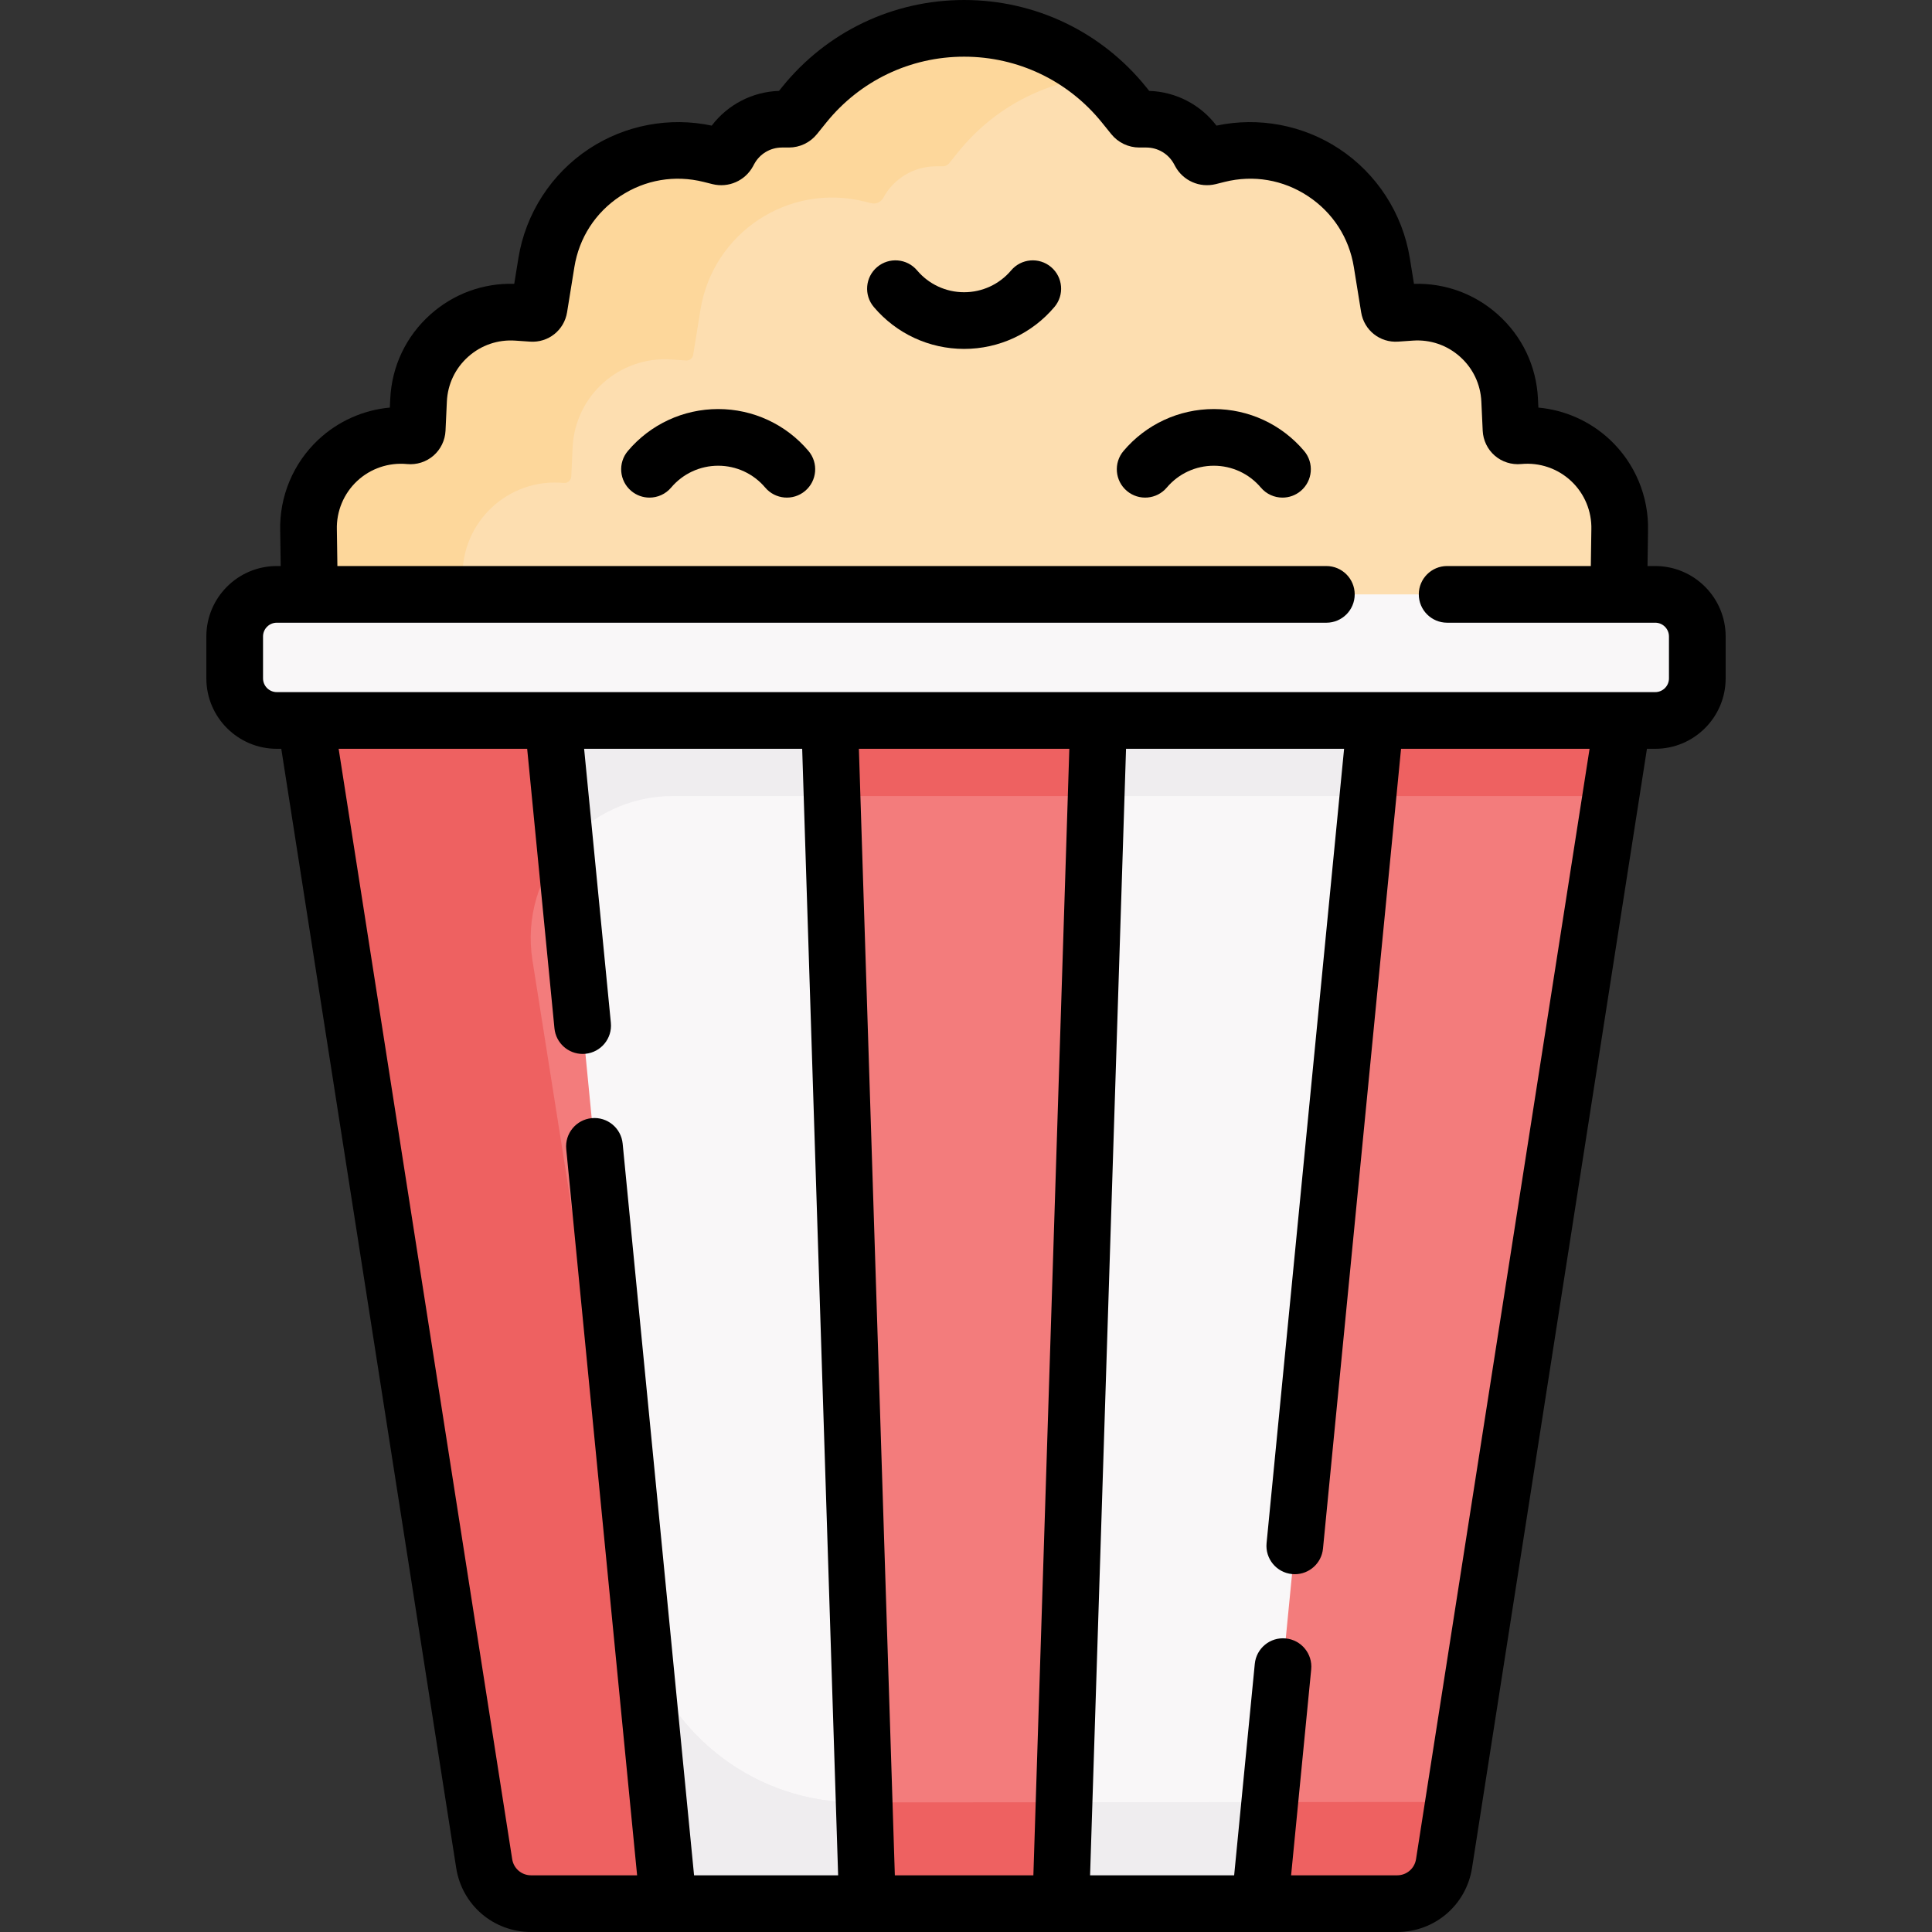 <svg id="Capa_1" enable-background="new 0 0 511.264 511.264" height="512" viewBox="0 0 511.264 511.264" width="512" xmlns="http://www.w3.org/2000/svg"><rect x="0" y="0" width="511.264" height="511.264" fill="#333333" stroke="none"/><g><path d="m428.41 154.634.208-14.27c.421-14.695-12.131-26.433-26.765-25.031l-.048.005c-1.012.097-1.898-.672-1.946-1.687l-.36-7.744c-.636-13.695-12.409-24.189-26.086-23.252l-3.935.269c-.917.063-1.73-.583-1.877-1.49l-1.929-11.941c-3.299-20.42-23.362-33.646-43.429-28.629l-2.33.583c-.923.231-1.884-.194-2.335-1.031l-.294-.547c-2.762-5.13-8.118-8.329-13.945-8.329h-1.826c-.629 0-1.223-.284-1.618-.773l-2.451-3.038c-21.763-26.97-62.864-26.97-84.627 0l-2.451 3.038c-.395.489-.989.773-1.618.773h-1.826c-5.826 0-11.182 3.199-13.945 8.329l-.294.547c-.451.837-1.412 1.262-2.335 1.031l-2.33-.583c-20.067-5.017-40.13 8.209-43.429 28.629l-1.929 11.941c-.147.907-.96 1.553-1.877 1.49l-3.935-.269c-13.678-.936-25.451 9.558-26.086 23.252l-.36 7.744c-.047 1.015-.934 1.784-1.946 1.687l-.048-.005c-14.633-1.402-27.185 10.337-26.765 25.031l.208 14.27 4.576 29.009h338.428z" fill="#fddeb0"/><g><path d="m122.625 167.108-.208-14.27c-.421-14.694 12.131-26.433 26.765-25.031 1.037.1 1.947-.688 1.996-1.729l.357-7.697c.636-13.695 12.409-24.189 26.086-23.253l3.935.269c.917.063 1.73-.583 1.877-1.49l1.929-11.941c3.299-20.42 23.362-33.646 43.429-28.629l1.728.432c1.277.319 2.608-.269 3.232-1.427 2.762-5.13 8.118-8.329 13.945-8.329h1.826c.628 0 1.223-.284 1.618-.773l2.451-3.038c9.552-11.837 22.856-18.477 36.588-19.923-22.726-19.22-57.835-16.746-77.359 7.45l-2.451 3.038c-.395.489-.989.773-1.618.773h-1.826c-5.826 0-11.182 3.199-13.945 8.329l-.294.547c-.451.837-1.412 1.262-2.335 1.031l-2.33-.583c-20.067-5.017-40.13 8.209-43.429 28.629l-1.929 11.941c-.147.907-.96 1.553-1.877 1.49l-3.935-.269c-13.678-.936-25.451 9.557-26.086 23.252l-.36 7.743c-.047 1.015-.934 1.784-1.946 1.688l-.048-.005c-14.633-1.402-27.185 10.337-26.765 25.031l.208 14.27 4.577 29.009h38.803z" fill="#fdd79b"/></g><g><path d="m425.295 169.714h-344.443v20.944l47.28 302.48c.95 6.12 6.22 10.63 12.41 10.63h36.32l4.875-7.427 33.901-2.583 13.904 10.01h51.18l8.163-7.762 41.701 1.438 2.816 6.324h36.32c6.19 0 11.46-4.51 12.41-10.63l47.28-302.48z" fill="#f37c7c"/><path d="m429.412 190.658-4.117-20.944h-295.719v12.761l-2.018-12.761h-46.706v20.944l47.28 302.48c.95 6.12 6.22 10.63 12.41 10.63h36.32l3.17-8.803 45.221-.626 4.289 9.429h51.18l13.653-10.899 31.504 2.614 7.522 8.285h36.32c6.19 0 11.46-4.51 12.41-10.63l2.545-16.282-158.132.107c-29.023.02-53.744-21.085-58.276-49.752l-27.357-173.038c-3.612-22.848 14.046-43.518 37.178-43.518h248.196z" fill="#ee6161"/><path d="m438.023 190.654h-364.782c-6.149 0-11.134-4.985-11.134-11.134v-11.096c0-6.149 4.985-11.134 11.134-11.134h364.782c6.149 0 11.134 4.985 11.134 11.134v11.096c0 6.149-4.985 11.134-11.134 11.134z" fill="#f9f7f8"/><g id="XMLID_176_"><g><g><path d="m219.542 190.658 10 313.11h-52.68l-30.55-313.11z" fill="#f9f7f8"/><g><g fill="#efedef"><path d="m220.18 210.654-.639-19.996h-73.23l3.23 33.108c6.854-7.978 17.02-13.112 28.548-13.112z"/><path d="m226.545 476.963c-26.152.018-48.804-17.121-56.346-41.485l6.663 68.29 3.17-8.803 45.221-.626 4.289 9.429-.856-26.807z"/></g></g><path d="m363.952 190.658-30.55 313.11h-52.68l10-313.11z" fill="#f9f7f8"/><g fill="#efedef"><path d="m363.952 190.658h-73.23l-.639 19.996h71.918z"/><path d="m281.579 476.926-.857 26.842 13.653-10.899 31.505 2.615 7.522 8.284 2.622-26.879z"/></g></g></g></g></g><path d="m170.199 435.478 6.663 68.29h52.68l-.856-26.807-2.141.001c-26.152.018-48.803-17.12-56.346-41.484z" fill="#efedef"/><path d="m281.579 476.926-.857 26.842h52.68l2.622-26.879z" fill="#efedef"/><g><path d="m438.023 149.79h-2.042l.135-9.271c.244-9.132-3.44-17.944-10.113-24.185-5.216-4.878-11.877-7.829-18.904-8.475l-.107-2.301c-.402-8.655-4.186-16.598-10.654-22.363-6.15-5.482-13.98-8.317-22.16-8.086l-1.101-6.812c-1.906-11.8-8.723-22.34-18.702-28.919-9.553-6.299-21.298-8.501-32.461-6.135-4.216-5.549-10.728-8.958-17.798-9.191l-.834-1.034c-11.803-14.628-29.354-23.018-48.15-23.018s-36.347 8.39-48.15 23.018l-.835 1.034c-7.07.233-13.582 3.643-17.798 9.191-11.161-2.367-22.907-.164-32.461 6.135-9.979 6.579-16.796 17.119-18.702 28.918l-1.101 6.813c-8.169-.237-16.01 2.604-22.16 8.086-6.468 5.766-10.252 13.708-10.654 22.364l-.107 2.296c-7.012.644-13.683 3.596-18.904 8.479-6.673 6.241-10.357 15.053-10.113 24.185l.135 9.271h-1.042c-10.275 0-18.634 8.359-18.634 18.634v11.096c0 10.275 8.359 18.634 18.634 18.634h1.194l46.286 296.147c1.536 9.829 9.872 16.962 19.82 16.962h229.184c9.948 0 18.284-7.134 19.82-16.962l46.286-296.147h2.194c10.275 0 18.634-8.359 18.634-18.634v-11.096c-.001-10.275-8.36-18.634-18.635-18.634zm-155.047 48.364-9.514 298.109h-36.66l-9.514-298.109zm-147.435 293.831-45.924-293.831h49.889l7.219 73.974c.378 3.875 3.641 6.772 7.456 6.772.244 0 .49-.012.737-.036 4.123-.402 7.138-4.07 6.736-8.193l-7.077-72.517h57.704l9.514 298.109h-38.125l-18.897-193.63c-.402-4.123-4.075-7.142-8.193-6.736-4.123.402-7.138 4.07-6.736 8.193l18.755 192.173h-28.059c-2.509.001-4.612-1.799-4.999-4.278zm239.182 0c-.387 2.479-2.49 4.279-5 4.279h-28.059l5.318-54.492c.402-4.123-2.613-7.791-6.736-8.193-4.136-.408-7.791 2.614-8.193 6.736l-5.46 55.949h-38.125l9.514-298.109h57.704l-20.513 210.198c-.402 4.123 2.613 7.791 6.736 8.193.248.024.494.036.737.036 3.814 0 7.078-2.897 7.456-6.772l20.656-211.655h49.889zm66.934-312.465c0 2.004-1.63 3.634-3.634 3.634h-364.782c-2.004 0-3.634-1.63-3.634-3.634v-11.096c0-2.003 1.63-3.634 3.634-3.634h277.753c4.142 0 7.5-3.358 7.5-7.5s-3.358-7.5-7.5-7.5h-261.71l-.139-9.535c0-.035-.001-.07-.002-.105-.139-4.855 1.816-9.542 5.363-12.86s8.359-4.957 13.235-4.486c2.523.242 5.055-.57 6.964-2.225 1.91-1.656 3.073-4.053 3.191-6.58l.359-7.744c.213-4.591 2.221-8.804 5.651-11.862 3.431-3.057 7.845-4.568 12.431-4.256l3.938.27c4.82.331 9.022-3.016 9.791-7.776l1.929-11.941c1.257-7.778 5.571-14.45 12.15-18.787s14.411-5.671 22.056-3.762l2.331.583c4.251 1.063 8.678-.891 10.756-4.752l.294-.547c1.456-2.704 4.269-4.384 7.341-4.384h1.826c2.909 0 5.626-1.298 7.454-3.563l2.452-3.038c8.942-11.084 22.238-17.44 36.477-17.44s27.535 6.356 36.477 17.438l2.452 3.039c1.828 2.264 4.544 3.563 7.454 3.563h1.826c3.072 0 5.885 1.68 7.341 4.384l.293.545c2.079 3.863 6.504 5.815 10.758 4.753l2.33-.583c7.644-1.911 15.477-.575 22.056 3.762s10.893 11.009 12.15 18.788l1.929 11.939c.769 4.762 4.974 8.114 9.793 7.777l3.935-.27c4.577-.314 9 1.197 12.431 4.256s5.438 7.271 5.651 11.862l.36 7.746c.118 2.525 1.281 4.922 3.19 6.578 1.91 1.655 4.448 2.467 7.01 2.221 4.836-.464 9.642 1.174 13.189 4.491 3.547 3.318 5.502 8.005 5.363 12.86-.001.035-.001.07-.002.105l-.139 9.535h-38.024c-4.142 0-7.5 3.358-7.5 7.5s3.358 7.5 7.5 7.5h55.067c2.004 0 3.634 1.63 3.634 3.634v11.097z"/><path d="m278.144 70.667c-3.164-2.674-7.896-2.275-10.569.889-3.102 3.671-7.637 5.777-12.443 5.777s-9.341-2.105-12.443-5.777c-2.673-3.164-7.405-3.562-10.569-.889s-3.562 7.405-.889 10.569c5.958 7.052 14.669 11.096 23.901 11.096s17.943-4.044 23.901-11.096c2.673-3.164 2.275-7.896-.889-10.569z"/><path d="m190.052 108.246c-.001 0 0 0 0 0-9.231 0-17.944 4.045-23.902 11.096-2.673 3.164-2.275 7.896.889 10.569 1.408 1.19 3.127 1.771 4.836 1.771 2.132 0 4.25-.904 5.733-2.66 3.102-3.671 7.637-5.777 12.443-5.777s9.341 2.105 12.443 5.777c2.673 3.164 7.405 3.562 10.569.889s3.562-7.405.889-10.569c-5.957-7.052-14.669-11.096-23.9-11.096z"/><path d="m321.212 108.246c-9.231 0-17.943 4.044-23.9 11.096-2.673 3.164-2.275 7.896.889 10.569 3.165 2.674 7.897 2.275 10.569-.889 3.102-3.671 7.637-5.777 12.443-5.777s9.342 2.105 12.443 5.777c1.484 1.756 3.601 2.66 5.733 2.66 1.709 0 3.428-.582 4.836-1.771 3.164-2.673 3.562-7.405.889-10.569-5.958-7.052-14.67-11.096-23.902-11.096z"/></g></g></svg>